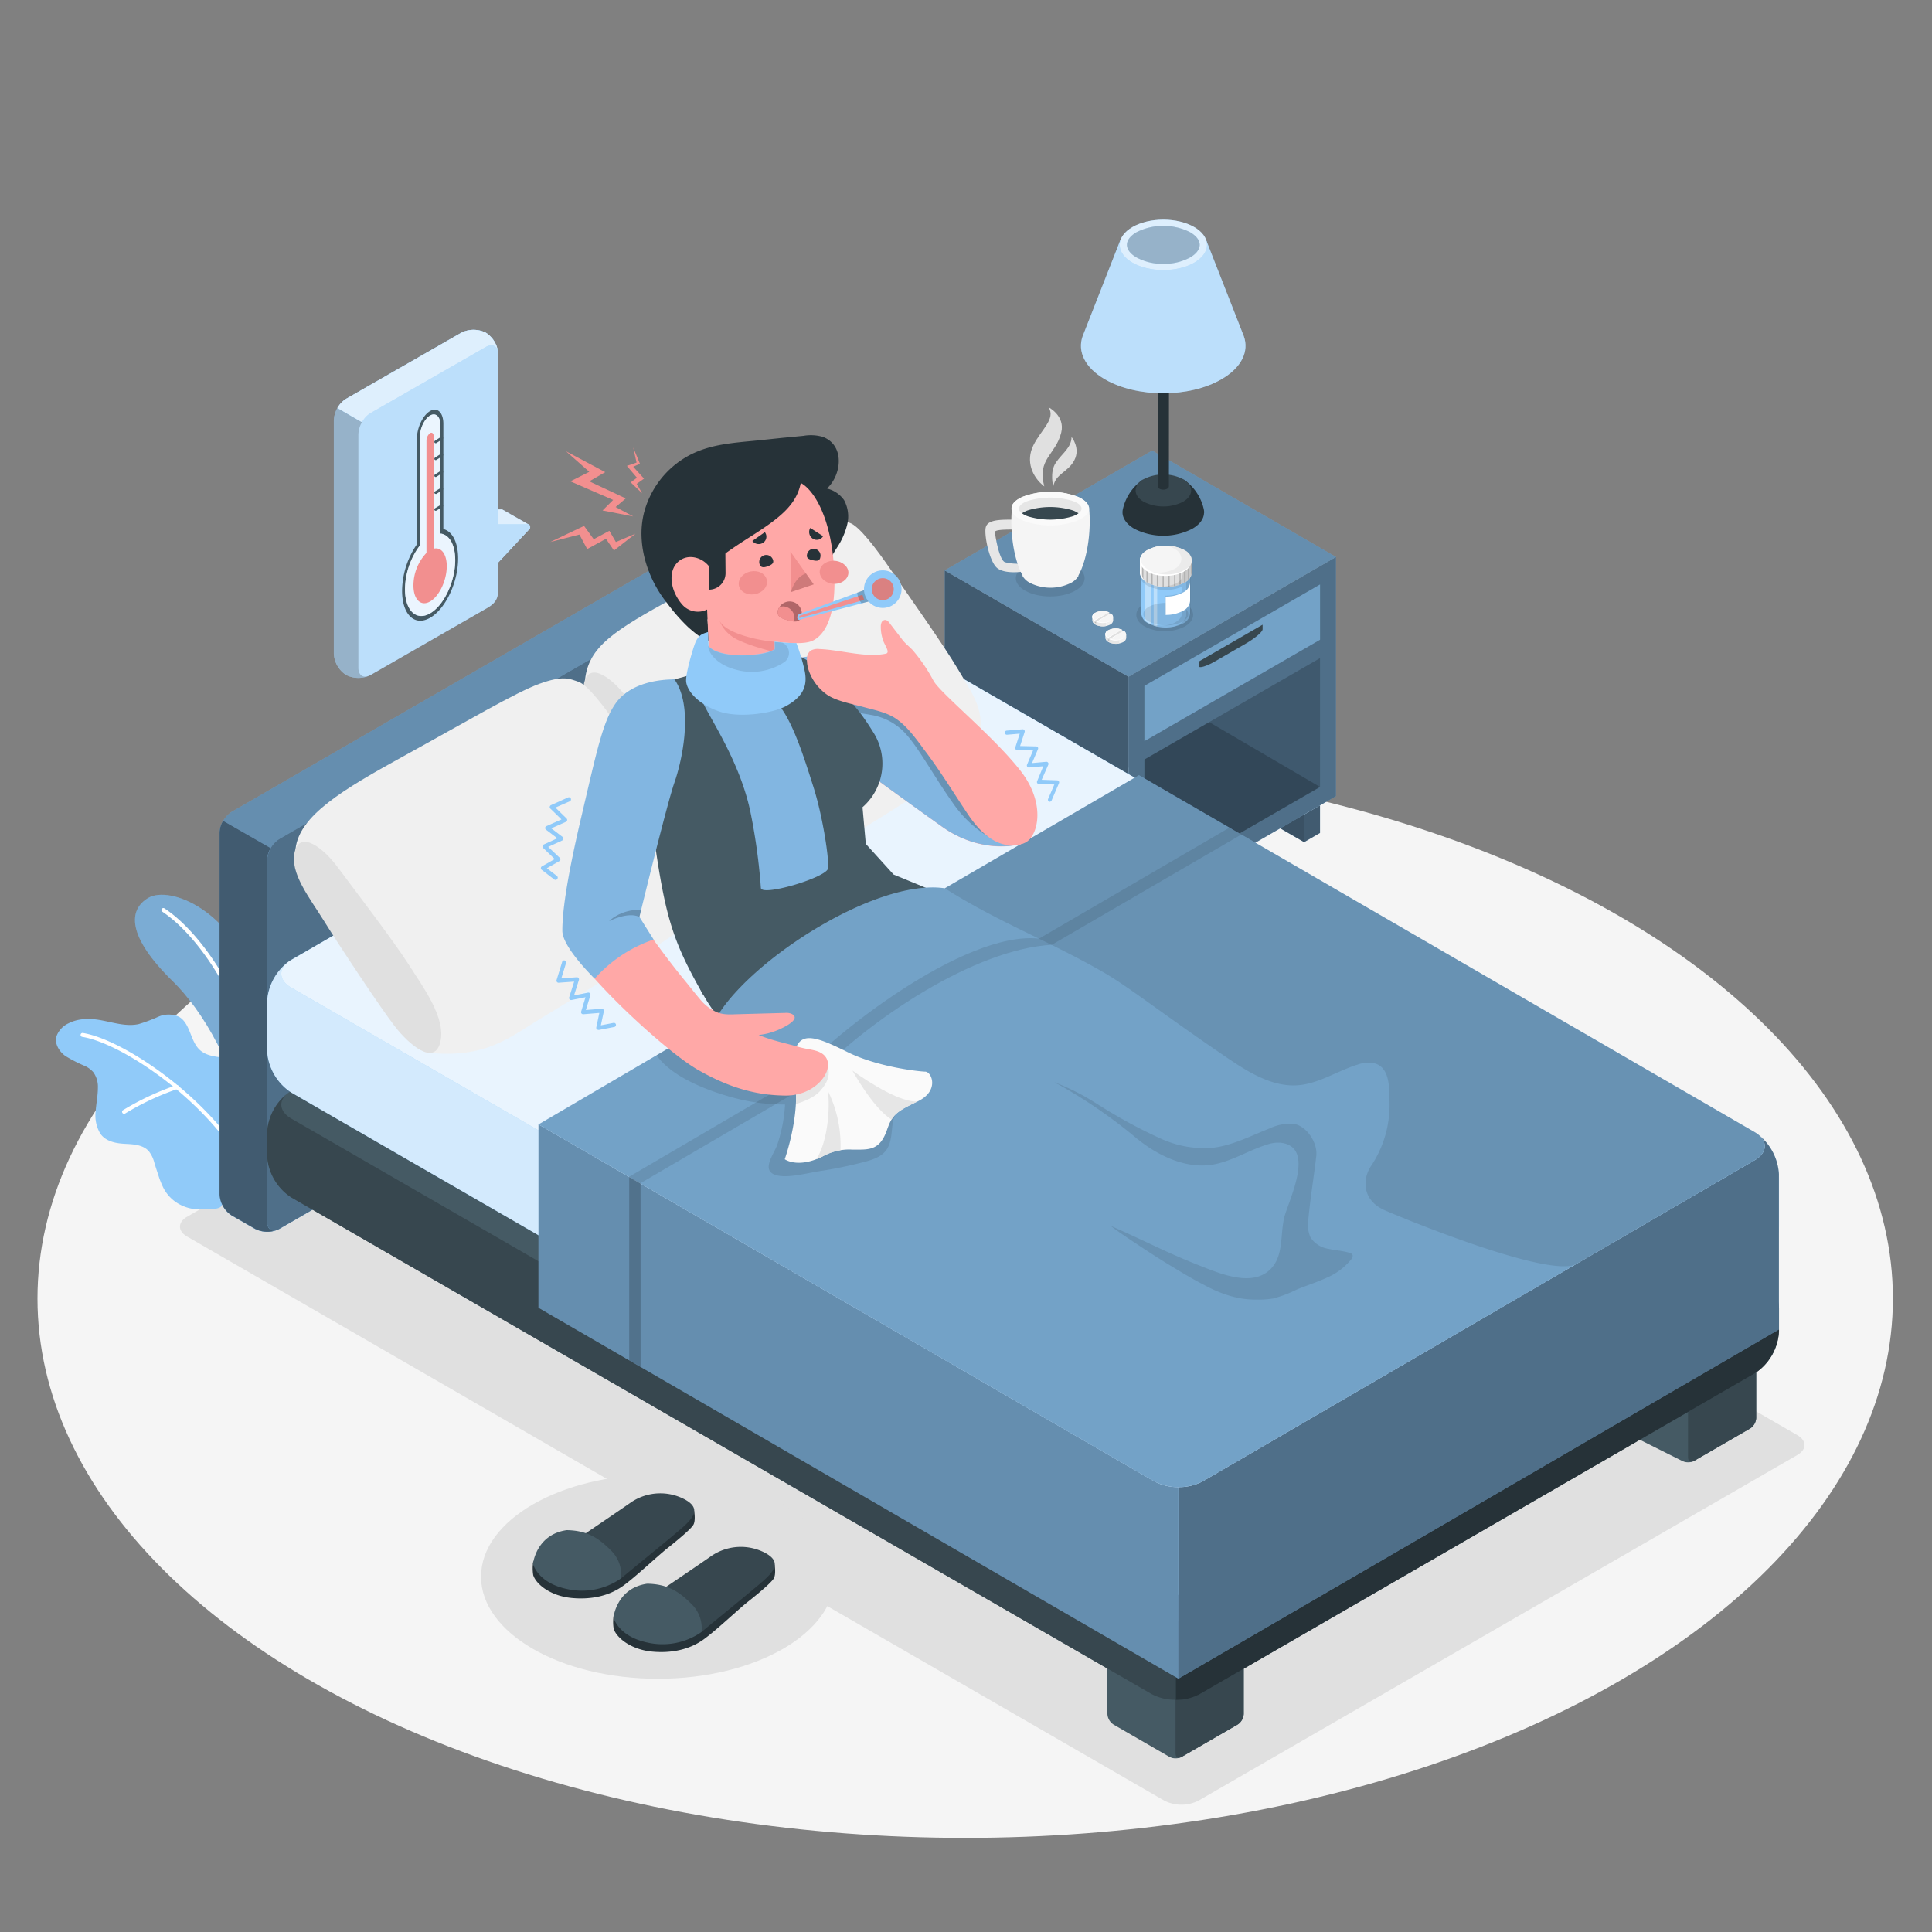 <svg xmlns="http://www.w3.org/2000/svg" xmlns:xlink="http://www.w3.org/1999/xlink" viewBox="0 0 500 500"><rect x="0" y="0" width="500" height="500" fill="#808080" stroke="none"/><defs><clipPath id="freepik--clip-path--inject-3"><path d="M295,145.08a3.33,3.33,0,0,1,2-2.74,10.51,10.51,0,0,1,9.49,0,3.33,3.33,0,0,1,2,2.74h0v3h0a3.31,3.31,0,0,1-2,2.74,10.51,10.51,0,0,1-9.49,0,3.31,3.31,0,0,1-2-2.74h0v-3Z" style="fill:none"></path></clipPath></defs><g id="freepik--Floor--inject-3"><ellipse id="freepik--floor--inject-3" cx="249.79" cy="336.07" rx="240.09" ry="139.57" style="fill:#f5f5f5"></ellipse></g><g id="freepik--Shadows--inject-3"><path id="freepik--Shadow--inject-3" d="M310.17,466l155-89.46c2.44-1.41,2.44-3.7,0-5.11l-252.9-146a9.81,9.81,0,0,0-8.86,0l-155,89.47c-2.44,1.41-2.44,3.7,0,5.11L301.31,466A9.81,9.81,0,0,0,310.17,466Z" style="fill:#e0e0e0"></path><ellipse id="freepik--shadow--inject-3" cx="170.27" cy="408.03" rx="45.78" ry="26.43" style="fill:#e0e0e0"></ellipse></g><g id="freepik--Plants--inject-3"><g id="freepik--plants--inject-3"><path d="M64.75,297.41l6.45-5.6s.84-18.8-4-34.63c-6.83-22.26-23.44-27.91-28.75-24.85s-5.67,10,6.36,21.71C51.89,261,61.94,276.26,64.75,297.41Z" style="fill:#90CAF9"></path><g style="opacity:0.15"><path d="M64.75,297.41l6.45-5.6s.84-18.8-4-34.63c-6.83-22.26-23.44-27.91-28.75-24.85s-5.67,10,6.36,21.71C51.89,261,61.94,276.26,64.75,297.41Z"></path></g><path d="M68,287.16h-.07a.52.52,0,0,1-.54-.49C66.24,265,53.29,243.45,42,235.94a.51.51,0,0,1-.15-.71.53.53,0,0,1,.72-.14c11.55,7.64,24.73,29.52,25.88,51.54A.52.52,0,0,1,68,287.16Z" style="fill:#fff"></path><path d="M57.35,312.05c-.58,1.18-4.66.93-5.74.94a10.92,10.92,0,0,1-5.32-1.4,10.05,10.05,0,0,1-4.18-4.54,21.78,21.78,0,0,1-1.19-3.12c-.35-1-.69-2.08-1-3.11a7.87,7.87,0,0,0-1.41-2.89c-1.44-1.63-3.87-1.8-6-1.9-2.4-.11-5.13-.55-6.58-2.7a9.19,9.19,0,0,1-1.17-5.79c.14-2,.57-4,.57-6a6.43,6.43,0,0,0-1.19-4.07,6.51,6.51,0,0,0-2.15-1.59,35.8,35.8,0,0,1-5.12-2.63c-1.55-1.15-2.74-3.06-2.3-4.94a5.94,5.94,0,0,1,3.06-3.43,10.26,10.26,0,0,1,4.26-1.13c4.7-.42,9.39,2.29,14,1.28a41.25,41.25,0,0,0,5.1-1.91,6.54,6.54,0,0,1,5.29,0c3.14,1.75,2.9,6.69,5.75,8.87,2.52,1.93,5.59,1.23,8.47,2.55a6.47,6.47,0,0,1,2.86,2.83,18.85,18.85,0,0,1,2.37,6.44,58.19,58.19,0,0,1,.52,7.23Z" style="fill:#90CAF9"></path><path d="M62.81,300.5h0a.51.51,0,0,1-.71-.16c-10.77-17.32-31.37-30.51-40.82-32a.5.5,0,0,1-.42-.58.51.51,0,0,1,.58-.43C31.07,268.85,52,282.24,63,299.81A.51.51,0,0,1,62.81,300.5Z" style="fill:#fff"></path><path d="M46.09,281.76a.42.42,0,0,1-.14.06,69,69,0,0,0-13.57,6.36.51.51,0,0,1-.7-.17.5.5,0,0,1,.16-.71,70.34,70.34,0,0,1,13.81-6.46.51.51,0,0,1,.64.34A.52.52,0,0,1,46.09,281.76Z" style="fill:#fff"></path></g></g><g id="freepik--Nightstand--inject-3"><g id="freepik--nightstand--inject-3"><g id="freepik--nightstand--inject-3"><polygon points="337.5 217.95 329.25 213.19 337.5 210.81 337.5 217.95" style="fill:#90CAF9"></polygon><polygon points="337.5 217.95 329.25 213.19 337.5 210.81 337.5 217.95" style="opacity:0.6"></polygon><polygon points="296.18 234.67 296.18 242.26 248.62 214.74 248.62 207.15 296.18 234.67" style="fill:#90CAF9"></polygon><polygon points="296.18 234.67 296.18 242.26 248.62 214.74 248.62 207.15 296.18 234.67" style="opacity:0.6"></polygon><polygon points="244.49 147.61 292.05 175.13 292.05 237.05 244.49 209.53 244.49 147.61" style="fill:#90CAF9"></polygon><polygon points="244.49 147.61 292.05 175.13 292.05 237.05 244.49 209.53 244.49 147.61" style="opacity:0.55"></polygon><polygon points="292.05 175.13 345.75 144.13 345.75 206.05 292.05 237.05 292.05 175.13" style="fill:#90CAF9"></polygon><polygon points="292.05 175.13 345.75 144.13 345.75 206.05 292.05 237.05 292.05 175.13" style="opacity:0.45"></polygon><polygon points="345.75 144.13 298.18 116.61 244.49 147.61 292.05 175.13 345.75 144.13" style="fill:#90CAF9"></polygon><polygon points="345.75 144.13 298.18 116.61 244.49 147.61 292.05 175.13 345.75 144.13" style="opacity:0.3"></polygon><polygon points="296.18 177.51 341.62 151.27 341.62 165.56 296.18 191.8 296.18 177.51" style="fill:#90CAF9"></polygon><polygon points="296.18 177.51 341.62 151.27 341.62 165.56 296.18 191.8 296.18 177.51" style="opacity:0.2"></polygon><polygon points="296.18 196.56 341.62 170.32 341.62 203.66 296.18 229.91 296.18 196.56" style="opacity:0.2"></polygon><polygon points="296.18 242.26 300.3 239.88 300.3 232.29 296.18 234.67 296.18 242.26" style="fill:#90CAF9"></polygon><polygon points="296.18 242.26 300.3 239.88 300.3 232.29 296.18 234.67 296.18 242.26" style="opacity:0.55"></polygon><polygon points="337.5 217.95 341.62 215.57 341.62 208.43 337.5 210.81 337.5 217.95" style="fill:#90CAF9"></polygon><polygon points="337.5 217.95 341.62 215.57 341.62 208.43 337.5 210.81 337.5 217.95" style="opacity:0.55"></polygon><path d="M310.26,172.39c0,.66,2,.05,4.4-1.35l7.7-4.45c2.43-1.4,4.4-3.07,4.4-3.73v-1.19l-16.5,9.53Z" style="fill:#37474f"></path><polygon points="341.62 203.66 312.94 186.88 296.18 196.56 296.18 229.91 341.62 203.66" style="opacity:0.2"></polygon></g><g id="freepik--Lamp--inject-3"><path d="M311.63,132.64a4,4,0,0,0-.09-.84,12.57,12.57,0,0,0-5.12-7.64H295.71a12.66,12.66,0,0,0-5.12,7.64,3.42,3.42,0,0,0-.08.84c0,.05,0,.15,0,.15.1,1.48,1.12,2.94,3.08,4.07a16.52,16.52,0,0,0,14.94,0c2-1.13,3-2.59,3.07-4.07A1.09,1.09,0,0,0,311.63,132.64Z" style="fill:#263238"></path><path d="M296,124c-2.8,1.62-2.8,4.24,0,5.86a11.23,11.23,0,0,0,10.16,0c2.8-1.62,2.8-4.24,0-5.86A11.23,11.23,0,0,0,296,124Z" style="fill:#37474f"></path><path d="M302.53,88.26h-2.92V125.8h0a.7.7,0,0,0,.42.67,2.27,2.27,0,0,0,2.06,0,.7.7,0,0,0,.42-.67h0Z" style="fill:#263238"></path><path d="M321.9,87h0L312.1,62H290l-9.81,25h0c-1.4,3.91.52,8.14,5.78,11.18,8.31,4.8,21.79,4.8,30.1,0C321.37,95.14,323.3,90.91,321.9,87Z" style="fill:#90CAF9"></path><path d="M321.9,87h0L312.1,62H290l-9.81,25h0c-1.4,3.91.52,8.14,5.78,11.18,8.31,4.8,21.79,4.8,30.1,0C321.37,95.14,323.3,90.91,321.9,87Z" style="fill:#fff;opacity:0.4"></path><ellipse cx="301.07" cy="63.37" rx="11.29" ry="6.52" style="fill:#90CAF9"></ellipse><ellipse cx="301.07" cy="63.37" rx="11.29" ry="6.52" style="fill:#fff;opacity:0.7"></ellipse><path d="M301.07,68.28a14.05,14.05,0,0,1-6.92-1.64c-1.61-.93-2.5-2.09-2.5-3.28s.89-2.34,2.5-3.27a15.4,15.4,0,0,1,13.83,0c1.62.93,2.5,2.09,2.5,3.27s-.88,2.35-2.5,3.28A14,14,0,0,1,301.07,68.28Z" style="fill:#90CAF9"></path><path d="M301.07,68.28a14.05,14.05,0,0,1-6.92-1.64c-1.61-.93-2.5-2.09-2.5-3.28s.89-2.34,2.5-3.27a15.4,15.4,0,0,1,13.83,0c1.62.93,2.5,2.09,2.5,3.27s-.88,2.35-2.5,3.28A14,14,0,0,1,301.07,68.28Z" style="fill:#fff;opacity:0.4"></path><path d="M301.07,68.28a14.05,14.05,0,0,1-6.92-1.64c-1.61-.93-2.5-2.09-2.5-3.28s.89-2.34,2.5-3.27a15.4,15.4,0,0,1,13.83,0c1.62.93,2.5,2.09,2.5,3.27s-.88,2.35-2.5,3.28A14,14,0,0,1,301.07,68.28Z" style="opacity:0.2"></path></g><g id="freepik--Coffee--inject-3"><path d="M280.7,149.63c0,2.61-4,4.73-8.91,4.73s-8.9-2.12-8.9-4.73,4-4.73,8.9-4.73S280.7,147,280.7,149.63Z" style="opacity:0.1"></path><path d="M262.16,134.48c-3.48,0-6.71,0-7.08,2.15s1,8.66,2.93,10.33,6.48,1,6.48,1v-2.12a13.47,13.47,0,0,1-4.4-.34c-1.52-.56-2.59-7.08-2.59-7.84s5-.6,5-.6Z" style="fill:#e6e6e6"></path><path d="M261.82,131.18c.23-1,1.19-1.9,2.89-2.63a20.29,20.29,0,0,1,14.18,0c1.7.74,2.65,1.67,2.88,2.64h.06c.66,6.33-.48,13.67-2.74,17.73a.59.59,0,0,1,0,.08l0,.07h0a4.89,4.89,0,0,1-1.85,1.74,11.89,11.89,0,0,1-10.76,0,4.84,4.84,0,0,1-1.85-1.75h0l0-.05,0-.1c-2.25-4.06-3.37-11.4-2.7-17.73Z" style="fill:#f5f5f5"></path><path d="M264.71,128.55c-3.92,1.7-3.92,4.45,0,6.16a20.38,20.38,0,0,0,14.19,0c3.92-1.7,3.92-4.46,0-6.16A20.29,20.29,0,0,0,264.71,128.55Z" style="fill:#fafafa"></path><path d="M266.08,129.62c-3.16,1.11-3.17,2.91,0,4a20,20,0,0,0,11.45,0c3.16-1.11,3.16-2.91,0-4A20,20,0,0,0,266.08,129.62Z" style="fill:#e6e6e6"></path><path d="M266.07,132.05a6.25,6.25,0,0,0-1.58.79,5.93,5.93,0,0,0,1.58.8,20,20,0,0,0,11.45,0,5.94,5.94,0,0,0,1.58-.79,5.78,5.78,0,0,0-1.58-.8A20,20,0,0,0,266.07,132.05Z" style="fill:#37474f"></path><path d="M270.26,125.89c-3.15-2.44-4.85-6.54-2.83-10.63s5.87-6.85,3.94-9.85c0,0,4.35,2.19,3.27,6.56C273.2,117.76,268.34,118.72,270.26,125.89Z" style="fill:#e0e0e0"></path><path d="M272.58,125.89s-1-3.71.68-6.17,4-3.82,4.06-6.62c0,0,2.37,2.85.72,6S273.21,122.55,272.58,125.89Z" style="fill:#e0e0e0"></path></g><g id="freepik--Pills--inject-3"><path d="M288,159.38l-.06-.14a.41.41,0,0,0-.07-.11,1.46,1.46,0,0,0-.43-.43v.44l-.37-.22v-.44a4.25,4.25,0,0,0-3.59.11,1.54,1.54,0,0,0-.74.79.24.24,0,0,1,0,.08.82.82,0,0,0,0,.22v.87a1,1,0,0,0,.19.59,1.89,1.89,0,0,0,.59.51,4.19,4.19,0,0,0,3.78,0,1.34,1.34,0,0,0,.79-1.1v-.87A1,1,0,0,0,288,159.38Z" style="fill:#f0f0f0"></path><path d="M286.19,158.21a4.19,4.19,0,0,0-2.73.38,1.54,1.54,0,0,0-.74.79.24.24,0,0,1,0,.08.82.82,0,0,0,0,.22v.87a1,1,0,0,0,.19.59,1.89,1.89,0,0,0,.59.51,4.19,4.19,0,0,0,2.73.37Z" style="fill:#e6e6e6"></path><path d="M283.46,158.59c-1,.56-1,1.46-.18,2.07l3.77-2.18A4.25,4.25,0,0,0,283.46,158.59Z" style="fill:#f5f5f5"></path><path d="M283.28,160.43s-1-.8.12-1.8a1.11,1.11,0,0,0-.12,2l3.77-2.18Z" style="fill:#fff"></path><path d="M287.42,158.7l-3.76,2.18a4.23,4.23,0,0,0,3.58-.11C288.23,160.21,288.29,159.31,287.42,158.7Z" style="fill:#f5f5f5"></path><path d="M283.66,160.88a4.23,4.23,0,0,0,3.58-.11,1.86,1.86,0,0,0,.31-.21,4.32,4.32,0,0,1-3.47.28l3.34-2.14Z" style="fill:#fff"></path><polygon points="287.05 158.92 283.28 161.11 283.28 160.66 287.05 158.48 287.05 158.92" style="fill:#e0e0e0"></polygon><polygon points="283.66 160.88 283.66 161.32 283.28 161.11 283.66 160.88" style="opacity:0.2"></polygon><path d="M291.37,163.89l-.07-.14a.39.39,0,0,0-.06-.11,1.59,1.59,0,0,0-.43-.43v.44l-.38-.22V163a4.23,4.23,0,0,0-3.58.11,1.5,1.5,0,0,0-.74.79s0,.05,0,.08a.83.83,0,0,0,0,.22v.88a1,1,0,0,0,.2.58,1.78,1.78,0,0,0,.59.51,4.19,4.19,0,0,0,3.78,0,1.35,1.35,0,0,0,.79-1.09v-.88A1,1,0,0,0,291.37,163.89Z" style="fill:#f0f0f0"></path><path d="M289.58,162.72a4.19,4.19,0,0,0-2.73.38,1.5,1.5,0,0,0-.74.79s0,.05,0,.08a.83.83,0,0,0,0,.22v.88a1,1,0,0,0,.2.58,1.78,1.78,0,0,0,.59.51,4.19,4.19,0,0,0,2.73.37Z" style="fill:#e6e6e6"></path><path d="M286.85,163.1c-1,.56-1,1.46-.18,2.07l3.76-2.18A4.23,4.23,0,0,0,286.85,163.1Z" style="fill:#f5f5f5"></path><path d="M286.67,164.94s-1-.8.11-1.8a1.11,1.11,0,0,0-.11,2l3.76-2.18Z" style="fill:#fff"></path><path d="M290.81,163.21l-3.76,2.18a4.23,4.23,0,0,0,3.58-.11C291.61,164.72,291.67,163.82,290.81,163.21Z" style="fill:#f5f5f5"></path><path d="M287.05,165.39a4.23,4.23,0,0,0,3.58-.11,1.86,1.86,0,0,0,.31-.21,4.32,4.32,0,0,1-3.47.28l3.34-2.14Z" style="fill:#fff"></path><polygon points="290.43 163.43 286.67 165.62 286.67 165.17 290.43 162.99 290.43 163.43" style="fill:#e0e0e0"></polygon><polygon points="287.05 165.39 287.05 165.84 286.67 165.62 287.05 165.39" style="opacity:0.2"></polygon></g><g id="freepik--pill-bottle--inject-3"><path d="M306.63,162.13a11.48,11.48,0,0,1-10.4,0c-2.87-1.66-2.87-4.35,0-6a11.48,11.48,0,0,1,10.4,0C309.5,157.78,309.5,160.47,306.63,162.13Z" style="opacity:0.1"></path><path d="M295.39,148a3.14,3.14,0,0,1,1.85-2.58,9.87,9.87,0,0,1,8.95,0A3.14,3.14,0,0,1,308,148h0v10.75h0a3.14,3.14,0,0,1-1.85,2.58,9.87,9.87,0,0,1-8.95,0,3.14,3.14,0,0,1-1.85-2.58h0Z" style="fill:#90CAF9"></path><path d="M297.82,145.09V161.6c-.2-.1-.39-.19-.58-.3a4.77,4.77,0,0,1-1-.76V146.15a4.77,4.77,0,0,1,1-.76A6.36,6.36,0,0,1,297.82,145.09Z" style="fill:#fff;opacity:0.4"></path><path d="M299.48,162.13a6.78,6.78,0,0,1-.91-.25V144.81a6.78,6.78,0,0,1,.91-.25Z" style="fill:#fff;opacity:0.4"></path><path d="M295.5,147.3A4.47,4.47,0,0,1,297,146a10.57,10.57,0,0,1,8.92-.29v-.5l.3.16A3.14,3.14,0,0,1,308,148v2.47h0v4.74h0v3.54a3.14,3.14,0,0,1-1.85,2.58,9.87,9.87,0,0,1-8.95,0,4.52,4.52,0,0,1-1.13-.88c1.18,1.1,4.11,1.7,6.28,1.28s3.5-1.82,3.5-2.81v-.95a9.47,9.47,0,0,1-4.38,1v-4.82a9.45,9.45,0,0,0,4.38-.9v-1.4a10.61,10.61,0,0,1-8.92-.3,4.18,4.18,0,0,1-1.58-1.46V148A2.19,2.19,0,0,1,295.5,147.3Z" style="opacity:0.1"></path><path d="M307,159.17V145.94a2.71,2.71,0,0,1,1.07,2v10.75a3.14,3.14,0,0,1-1.85,2.58,7.93,7.93,0,0,1-2.41.87C306.16,161.52,307,159.9,307,159.17Z" style="opacity:0.1"></path><path d="M295,145.08a3.33,3.33,0,0,1,2-2.74,10.51,10.51,0,0,1,9.49,0,3.33,3.33,0,0,1,2,2.74h0v3h0a3.31,3.31,0,0,1-2,2.74,10.51,10.51,0,0,1-9.49,0,3.31,3.31,0,0,1-2-2.74h0v-3Z" style="fill:#e0e0e0"></path><g style="clip-path:url(#freepik--clip-path--inject-3)"><g style="opacity:0.2"><rect x="294.85" y="144.81" width="0.32" height="4.62"></rect><rect x="295.59" y="146.05" width="0.32" height="4.65"></rect><rect x="296.7" y="146.91" width="0.32" height="4.67"></rect><rect x="297.98" y="147.45" width="0.32" height="4.7"></rect><rect x="299.39" y="147.8" width="0.32" height="4.72"></rect><rect x="300.87" y="147.98" width="0.32" height="4.75"></rect><rect x="302.38" y="147.98" width="0.32" height="4.77"></rect><rect x="303.86" y="147.78" width="0.32" height="4.8"></rect><rect x="305.24" y="147.38" width="0.32" height="4.82"></rect><rect x="306.49" y="146.77" width="0.32" height="4.85"></rect><rect x="307.48" y="145.91" width="0.32" height="4.87"></rect><rect x="308.26" y="144.53" width="0.32" height="4.9"></rect></g><path d="M300.11,151.81c3.32,0,5.07-1.06,5.6-1.94a6.82,6.82,0,0,0,.48-3.13s.37-2.79.3-2.79.79-.19,1.44-.33a2.51,2.51,0,0,1,.49,1.46h0v3h0a3.31,3.31,0,0,1-2,2.74A10.31,10.31,0,0,1,300.11,151.81Z" style="opacity:0.1"></path></g><path d="M306.46,147.82a10.51,10.51,0,0,1-9.49,0c-2.62-1.51-2.62-4,0-5.48a10.51,10.51,0,0,1,9.49,0C309.08,143.85,309.08,146.31,306.46,147.82Z" style="fill:#ebebeb"></path><path d="M296.61,147.59c-2.25-1.52-2.13-3.81.36-5.25a9.62,9.62,0,0,1,4.61-1.13,7.25,7.25,0,0,1,2.45.84c2.27,1.29,2.27,3.87,0,5.17A9.28,9.28,0,0,1,296.61,147.59Z" style="fill:#f5f5f5"></path><path d="M305.82,161a10.28,10.28,0,0,1-8.21,0c-2.27-1.14-2.27-3,0-4.12a10.28,10.28,0,0,1,8.21,0C308.09,158,308.09,159.87,305.82,161Z" style="opacity:0.1"></path><path d="M308,150.75a3.16,3.16,0,0,1-1.85,2.59,9.21,9.21,0,0,1-4.48,1.06v4.74a9.21,9.21,0,0,0,4.48-1.06,3.16,3.16,0,0,0,1.85-2.59Z" style="fill:#fff"></path><path d="M307.91,146.57a9,9,0,0,1-6.4,2.08c-4.21-.12-5.9-2.42-6.12-3.13a2.65,2.65,0,0,1,.57-2.43,2.76,2.76,0,0,0-.95,2v3c0,.25-.13,1.12,1.23,2.24a3.31,3.31,0,0,1-.8-1.78v-2s1.49,2.49,6.07,2.49S307.68,146.94,307.91,146.57Z" style="fill:#fff"></path></g></g></g><g id="freepik--Slippers--inject-3"><g id="freepik--slippers--inject-3"><path d="M138,404.13a11,11,0,0,0,0,3.53c.73,2.27,4.36,5.37,10,5.9,5.21.49,9.85-.64,13.36-3.22s8.62-7.48,11.39-9.68c3.3-2.63,6-4.94,6.67-6s.24-3.61.24-3.61Z" style="fill:#263238"></path><path d="M160.71,408.5c3.39-2.86,12.68-10.34,15.85-13.12s4.72-5.09.72-7.3a13.51,13.51,0,0,0-14,.74c-4.37,3.07-21.46,14.59-21.46,14.59Z" style="fill:#37474f"></path><path d="M146.65,396c5.14.07,8.15,1.9,11.46,5.25a8.7,8.7,0,0,1,2.6,7.24,17.64,17.64,0,0,1-14,2.74c-7.68-1.64-8.77-6.53-8.77-6.53S138.74,397.14,146.65,396Z" style="fill:#455a64"></path><path d="M158.82,418a11,11,0,0,0,0,3.54c.74,2.27,4.37,5.37,10,5.9,5.2.48,9.85-.65,13.36-3.22s8.61-7.48,11.38-9.69c3.31-2.62,6-4.94,6.67-6s.24-3.61.24-3.61Z" style="fill:#263238"></path><path d="M181.55,422.36c3.39-2.86,12.68-10.34,15.85-13.12s4.72-5.09.71-7.31a13.52,13.52,0,0,0-14,.75c-4.36,3.06-21.46,14.58-21.46,14.58Z" style="fill:#37474f"></path><path d="M167.48,409.86c5.14.08,8.16,1.91,11.47,5.25a8.72,8.72,0,0,1,2.6,7.25,17.65,17.65,0,0,1-14,2.73c-7.69-1.63-8.78-6.53-8.78-6.53S159.58,411,167.48,409.86Z" style="fill:#455a64"></path></g></g><g id="freepik--Character--inject-3"><g id="freepik--character-on-the-bed--inject-3"><g id="freepik--Bed--inject-3"><path d="M66,318.05l-6-3.47a6.94,6.94,0,0,1-3.14-5.43V215.49A6.94,6.94,0,0,1,60,210.07L203.78,127a6.91,6.91,0,0,1,6.26,0l6.06,3.47a6.91,6.91,0,0,1,3.13,5.42v93.66A6.93,6.93,0,0,1,216.1,235L72.26,318.05A7,7,0,0,1,66,318.05Z" style="fill:#90CAF9"></path><path d="M66,318.05l-6-3.47a6.94,6.94,0,0,1-3.14-5.43V215.49A6.94,6.94,0,0,1,60,210.07L203.78,127a6.91,6.91,0,0,1,6.26,0l6.06,3.47a6.91,6.91,0,0,1,3.13,5.42v93.66A6.93,6.93,0,0,1,216.1,235L72.26,318.05A7,7,0,0,1,66,318.05Z" style="opacity:0.3"></path><path d="M219.23,135.89v93.66A6.93,6.93,0,0,1,216.1,235L72.26,318.05c-1.73,1-3.13.18-3.13-1.81V222.58a6.93,6.93,0,0,1,3.13-5.43L216.1,134.08C217.83,133.08,219.23,133.89,219.23,135.89Z" style="fill:#90CAF9"></path><path d="M219.23,135.89v93.66A6.93,6.93,0,0,1,216.1,235L72.26,318.05c-1.73,1-3.13.18-3.13-1.81V222.58a6.93,6.93,0,0,1,3.13-5.43L216.1,134.08C217.83,133.08,219.23,133.89,219.23,135.89Z" style="opacity:0.45"></path><path d="M71.54,318.38A7,7,0,0,1,66,318l-6.06-3.46a6.94,6.94,0,0,1-3.12-5.43V215.49a6.32,6.32,0,0,1,.91-3.08l12.32,7.08a6.32,6.32,0,0,0-.91,3.08v93.66C69.14,317.94,70.16,318.78,71.54,318.38Z" style="fill:#90CAF9"></path><path d="M71.54,318.38A7,7,0,0,1,66,318l-6.06-3.46a6.94,6.94,0,0,1-3.12-5.43V215.49a6.32,6.32,0,0,1,.91-3.08l12.32,7.08a6.32,6.32,0,0,0-.91,3.08v93.66C69.14,317.94,70.16,318.78,71.54,318.38Z" style="opacity:0.55"></path><path d="M320.3,417.36,305.8,409a3.45,3.45,0,0,0-3.13,0l-14.5,8.37a3.13,3.13,0,0,0-1.11,1.17h0a1.85,1.85,0,0,0-.13.29,3,3,0,0,0-.33,1.25V443.6h0a3.46,3.46,0,0,0,1.45,2.62.94.94,0,0,0,.12.09l14.5,8.38h0c.05,0,.13,0,.18.07a3.29,3.29,0,0,0,.55.21,3.84,3.84,0,0,0,.83.09,3.31,3.31,0,0,0,1.57-.37l14.5-8.38a3.47,3.47,0,0,0,1.57-2.71V420.07A3.47,3.47,0,0,0,320.3,417.36Z" style="fill:#455a64"></path><path d="M305.8,454.69l14.5-8.38a3.47,3.47,0,0,0,1.57-2.71V420.07c0-1-.71-1.4-1.57-.9l-14.5,8.37a3.47,3.47,0,0,0-1.57,2.71v23.53C304.23,454.78,304.93,455.18,305.8,454.69Z" style="fill:#37474f"></path><path d="M452.94,340.74l-14.5-8.37a3.45,3.45,0,0,0-3.13,0l-14.51,8.37a3.19,3.19,0,0,0-1.1,1.17h0a1.6,1.6,0,0,0-.13.3,2.91,2.91,0,0,0-.33,1.24v24.66h0a3.46,3.46,0,0,0,1.45,2.62.87.87,0,0,0,.11.09l14.51,7.25h0c.05,0,.12,0,.18.07a3.29,3.29,0,0,0,.55.21,3.84,3.84,0,0,0,.83.09,3.2,3.2,0,0,0,1.57-.37l14.5-8.38A3.46,3.46,0,0,0,454.5,367V343.45A3.47,3.47,0,0,0,452.94,340.74Z" style="fill:#455a64"></path><path d="M438.44,378.07l14.5-8.38A3.46,3.46,0,0,0,454.5,367V343.45c0-1-.71-1.4-1.57-.9l-14.5,8.37a3.47,3.47,0,0,0-1.57,2.71v23.53C436.87,378.16,437.57,378.57,438.44,378.07Z" style="fill:#37474f"></path><path d="M219,199.29l-143.61,83a13.83,13.83,0,0,0-6.27,10.85v5.95A13.86,13.86,0,0,0,75.4,309.9L298,438.4a13.83,13.83,0,0,0,12.53,0l143.62-83a13.85,13.85,0,0,0,6.26-10.85v-5.95a13.85,13.85,0,0,0-6.26-10.85L231.54,199.29A13.83,13.83,0,0,0,219,199.29Z" style="fill:#455a64"></path><path d="M460.38,338.65v5.94a13.82,13.82,0,0,1-6.26,10.85l-143.62,83a12.79,12.79,0,0,1-6.26,1.49V419.48A12.79,12.79,0,0,0,310.5,418l143.62-83c3.22-1.88,3.44-4.82.63-6.83A14,14,0,0,1,460.38,338.65Z" style="fill:#263238"></path><path d="M75.4,289.49c-3.29-1.9-3.45-4.92-.48-6.91a13.92,13.92,0,0,0-5.79,10.52v5.95A13.86,13.86,0,0,0,75.4,309.9L298,438.4a12.81,12.81,0,0,0,6.27,1.5V419.48A12.8,12.8,0,0,1,298,418Z" style="fill:#37474f"></path><path d="M219,165.41l-143.61,83a13.86,13.86,0,0,0-6.27,10.85V271.9a13.86,13.86,0,0,0,6.27,10.85L298,411.25a13.83,13.83,0,0,0,12.53,0l143.62-83a13.82,13.82,0,0,0,6.26-10.85V304.76a13.85,13.85,0,0,0-6.26-10.85L231.54,165.41A13.83,13.83,0,0,0,219,165.41Z" style="fill:#90CAF9"></path><path d="M75.39,255.61,298,384.11a13.83,13.83,0,0,0,12.53,0l143.62-82.95c3.46-2,3.46-5.24,0-7.24L231.54,165.42a13.83,13.83,0,0,0-12.53,0l-143.62,83C71.93,250.38,71.93,253.62,75.39,255.61Z" style="fill:#fff;opacity:0.8"></path><path d="M460.38,304.77v12.68a13.85,13.85,0,0,1-6.26,10.85L310.5,411.25a12.8,12.8,0,0,1-6.26,1.5V385.6a12.79,12.79,0,0,0,6.26-1.49l143.62-83c3.22-1.88,3.44-4.82.63-6.83A14,14,0,0,1,460.38,304.77Z" style="fill:#fff;opacity:0.5"></path><path d="M75.4,255.61c-3.29-1.9-3.45-4.91-.48-6.91a13.92,13.92,0,0,0-5.79,10.52V271.9a13.86,13.86,0,0,0,6.27,10.85L298,411.25a12.81,12.81,0,0,0,6.27,1.5V385.6a12.8,12.8,0,0,1-6.27-1.49Z" style="fill:#fff;opacity:0.6"></path><path d="M253.16,191.7c2-7.44-1-11.33-5.08-18.24s-13.63-20.28-17.54-26-8.26-11.35-10.6-12.14-3.92-1.73-10.11.51-19.05,9.87-35,18.64-22.44,12.81-23.42,21.4c-.61,5.31,27.41,52.07,34.23,52.77,15.15,1.55,16.43-1.33,24.87-6.42,14.08-8.48,24.15-14.75,33.9-21.36C248.86,197.86,252.21,195.15,253.16,191.7Z" style="fill:#f0f0f0"></path><path d="M158.81,194.61c3.71,6,14.52,22.34,18.27,27.17s10.27,10.32,11.79,4.13-4.29-14-8.23-20.15-14.94-20.63-18.51-25.36-9.52-9.35-10.92-3.82S155.11,188.59,158.81,194.61Z" style="fill:#e0e0e0"></path><path d="M182.94,232.83c2-7.44-1-11.33-5.08-18.24s-13.63-20.28-17.54-26-8.26-11.35-10.6-12.14-3.92-1.73-10.11.51-19.05,9.87-35,18.64-27.14,15.48-28.12,24.07c-.61,5.31,27.41,52.08,34.23,52.77,15.15,1.56,21.14-4,29.58-9.09,14.07-8.48,24.14-14.75,33.89-21.36C178.64,239,182,236.28,182.94,232.83Z" style="fill:#f0f0f0"></path><path d="M83.9,238.42c3.7,6,14.51,22.33,18.26,27.17s10.27,10.31,11.79,4.12-4.29-14-8.22-20.15-15-20.63-18.52-25.36-9.52-9.35-10.92-3.81S80.19,232.4,83.9,238.42Z" style="fill:#e0e0e0"></path><path d="M176.09,239.8c2.59,9.54,3.69,19.12,16.21,30s71.45,42.05,71.45,42.05l38.38-44.43-57.2-35.46-19.67-8.1Z" style="fill:#455a64"></path><path d="M139.36,291v47.44l165.62,96V384.86a12.88,12.88,0,0,1-6.26-1.49Z" style="fill:#90CAF9"></path><path d="M139.36,291v47.44l165.62,96V384.86a12.88,12.88,0,0,1-6.26-1.49Z" style="opacity:0.3"></path><path d="M454.13,300.24c3.22-1.88,3.44-4.81.63-6.82a14,14,0,0,1,5.62,10.44v40.21L305,434.42V384.86a12.89,12.89,0,0,0,6.26-1.49Z" style="fill:#90CAF9"></path><path d="M454.13,300.24c3.22-1.88,3.44-4.81.63-6.82a14,14,0,0,1,5.62,10.44v40.21L305,434.42V384.86a12.89,12.89,0,0,0,6.26-1.49Z" style="opacity:0.45"></path><path d="M454.13,293,294.76,200.62l-50.24,29.27c-18.12-2.64-51.81,19.47-59.63,34.43L139.36,291l159.36,92.39a13.87,13.87,0,0,0,12.52,0l142.89-83.13C457.58,298.24,457.58,295,454.13,293Z" style="fill:#90CAF9"></path><path d="M454.13,293,294.76,200.62l-50.24,29.27c-18.12-2.64-51.81,19.47-59.63,34.43L139.36,291l159.36,92.39a13.87,13.87,0,0,0,12.52,0l142.89-83.13C457.58,298.24,457.58,295,454.13,293Z" style="opacity:0.2"></path><path d="M170.31,273.63c4.24,5.47,13.42,8.85,19.86,10.55a49.86,49.86,0,0,0,13,1.66,39,39,0,0,1-2,10.36c-.88,2.57-4.31,6.67-.41,7.9,3,.94,8.21-.54,11.28-1a110.4,110.4,0,0,0,11.65-2.4c2.1-.55,4.33-1.26,5.64-3,1.47-2,1.34-4.64,1.72-7.07.35-2.28,1.69-4.93,4.24-5.17-2.77-1.56-6.85-2.36-9.94-3.4-4.64-1.56-9.34-2.95-14-4.52q-14.18-4.79-28.09-10.32c-.65-.26-1.33-.53-2-.78l-11.32,6.63C170.05,273.26,170.17,273.45,170.31,273.63Z" style="opacity:0.1"></path><path d="M454.13,293,294.76,200.62l-50.24,29.27c13.65,8.68,27,13.66,40.92,21.66,6.71,3.86,14.49,10.16,31.49,21.76,5.58,3.8,12.25,8.22,19.3,7.52,5.34-.53,10-3.74,15.14-5.32a8.62,8.62,0,0,1,3.44-.5c5.09.53,4.72,6.65,4.8,10.35A28.4,28.4,0,0,1,355,301.5a9,9,0,0,0-1.48,3.4c-.64,3.82,1.24,6.73,4.88,8.33s42.72,17.86,49.68,13.85l46-26.84C457.57,298.25,457.57,295,454.13,293Z" style="opacity:0.1"></path><path d="M303.22,327.73q-4.31-2.61-8.49-5.42c-1.09-.73-6-3.95-7.26-5.05,3.63,1.6,7.22,3.26,10.8,4.95,3.93,1.86,7.9,3.63,11.94,5.22,5.43,2.13,14.45,6.15,19.13.43,2.79-3.41,2-8.38,3-12.68s8.42-18.48-1-19.45a8.79,8.79,0,0,0-3.44.49c-5.13,1.59-9.8,4.79-15.14,5.32-7.06.7-14.17-3.13-19.3-7.52a131.12,131.12,0,0,0-19.54-13.38c-.57-.32-.52-.09-1-.54a59,59,0,0,1,8.63,4.14c2.11,1.24,4.13,2.6,6.24,3.83A125.54,125.54,0,0,0,300,294.48a27.27,27.27,0,0,0,13.29,2.62c5.36-.48,10.26-3.08,15.26-5.06a12.53,12.53,0,0,1,6.13-1.21c3.34.43,6.14,4.62,6,7.86,0,.1,0,.2,0,.3-.63,5.47-1.55,10.89-2.06,16.37a8.5,8.5,0,0,0,.51,4.83,6.72,6.72,0,0,0,4.64,3c1.84.42,3.77.49,5.57,1.07a1.19,1.19,0,0,1,.62.37c.28.4,0,.94-.29,1.33a16.65,16.65,0,0,1-6.51,4.8c-2.48,1.14-5.1,1.94-7.61,3a31.74,31.74,0,0,1-6,2.28,22.87,22.87,0,0,1-4.05.3c-2.35,0-6.94,0-14-3.86C308.62,331,305.9,329.36,303.22,327.73Z" style="opacity:0.1"></path><polygon points="162.84 304.53 162.84 352.06 165.78 353.67 165.77 306.23 162.84 304.53" style="opacity:0.2"></polygon><path d="M162.84,304.53l42-24.61c9.43-11.43,44.62-39.15,64.06-37l49.36-28.77,3.06,1.79-49.14,28.59c-19.47,1-47.55,19-64.23,37l-42.17,24.67Z" style="opacity:0.1"></path></g><g id="freepik--character--inject-3"><path d="M265,218.19c-4.57,1.51-13.1,1.55-21.16-4.21-9.37-6.69-24.9-18-24.9-18s-16.43-24.93-11.34-25.8a28.12,28.12,0,0,1,21.57,6c6,5.06,33.93,33.11,33.93,33.11Z" style="fill:#ffa8a7"></path><path d="M218.9,195.93s15.53,11.36,24.9,18c8.06,5.76,16.59,5.72,21.16,4.21l-1.9-9S235.19,181,229.22,176a27.08,27.08,0,0,0-21.72-5.85C202.44,171.14,218.9,195.93,218.9,195.93Z" style="fill:#90CAF9"></path><path d="M218.9,195.93s15.53,11.36,24.9,18c8.06,5.76,16.59,5.72,21.16,4.21l-1.9-9S235.19,181,229.22,176a27.08,27.08,0,0,0-21.72-5.85C202.44,171.14,218.9,195.93,218.9,195.93Z" style="opacity:0.1"></path><path d="M230.67,177.51l-13.1-.4-.66,6.7s4.93.56,8.53,1.21a15.45,15.45,0,0,1,9.55,5.57c3,3.45,7.3,11.18,11.54,17.12a30.62,30.62,0,0,0,9.36,8.91l1.42-13.16c-5-5-12.38-12.3-18.48-18.23C238.51,185.33,230.67,177.51,230.67,177.51Z" style="opacity:0.2"></path><path d="M231.22,226.28l-7.15-7.88-.85-9.49a15,15,0,0,0,2.69-19.54c-3.91-6.35-6.27-8.3-9.39-11.48-4.85-4.92-7.19-6.95-9-7.76a72.49,72.49,0,0,0-9.13,1.09l-14.75,2.11-11.2,3.07c-2.73,14.19-5,27.31-2.89,42.34,2.85,19.81,5.11,25.79,12.5,38.83,1.24-10.59,19.74-21.58,27.46-25.11C222.76,226.41,231.22,226.28,231.22,226.28Z" style="fill:#455a64"></path><path d="M202.5,113.32,196,114c-6.71.66-13.29,1-19.14,4.72a23.6,23.6,0,0,0-10.24,14.17c-2,8.28,1.21,17.27,6.08,23.26a46.73,46.73,0,0,0,5.52,6.27c2,1.76,3.91,3.22,5.23,3.39l-.34-5.56a19.17,19.17,0,0,0,9.41,1.82l5-.25A16.43,16.43,0,0,0,209.16,156a32.54,32.54,0,0,0,3.94-5.75c.77-1.39.54-2.9,1.16-4.31a37.57,37.57,0,0,1,2.4-4.29,18.9,18.9,0,0,0,2.59-5.87,8.9,8.9,0,0,0-.8-6.35,7.56,7.56,0,0,0-4.43-3c3.8-3.52,4.68-11.12-1-13.34a11.09,11.09,0,0,0-5.1-.29Z" style="fill:#263238"></path><path d="M207.24,125c3,1.51,8.1,8.46,8.69,23.52.49,12.77-3.45,16.18-5.47,17.22s-6.05.73-10,.32l.11,6.21c6.19,7-4.66,8.38-12.82,5-1.17-.49-4.05-2.93-4.09-3.93L183,157.74a5.36,5.36,0,0,1-6.32-1.15c-2.93-3.23-3.93-8.09-1.59-10.78s6.41-1.84,8.43.79c0,0,2.32-2.41,10.3-7.46S206.09,130.74,207.24,125Z" style="fill:#ffa8a7"></path><path d="M183.47,146.6l.05,6h0a4.28,4.28,0,0,0,4.25-4.32l-.06-7.21Z" style="fill:#263238"></path><path d="M212.29,144.32c-.23.94-1,.88-2,.65s-1.66-.55-1.43-1.49a1.76,1.76,0,1,1,3.41.84Z" style="fill:#263238"></path><path d="M200,144.75c.38.93-.17,1.34-1.1,1.72s-1.89.6-2.27-.33a1.82,1.82,0,1,1,3.37-1.39Z" style="fill:#263238"></path><path d="M209.69,136.63l3.33,2.13a1.89,1.89,0,0,1-2.67.65A2.08,2.08,0,0,1,209.69,136.63Z" style="fill:#263238"></path><path d="M194.71,140l3.23-2.28a1.89,1.89,0,0,1-.41,2.72A2.08,2.08,0,0,1,194.71,140Z" style="fill:#263238"></path><polygon points="204.57 142.75 204.71 153.22 210.59 151.25 204.57 142.75" style="fill:#f28f8f"></polygon><path d="M208.11,148.6c-2.63,1.24-3.4,4.62-3.4,4.62l5.88-2-2-2.82A2.79,2.79,0,0,0,208.11,148.6Z" style="opacity:0.15"></path><path d="M191.23,151.56c.33,1.61,2.22,2.59,4.22,2.19s3.35-2,3-3.66-2.22-2.59-4.22-2.19S190.91,149.94,191.23,151.56Z" style="fill:#f28f8f"></path><path d="M212.15,147.76c-.15,1.64,1.37,3.13,3.4,3.32s3.8-1,4-2.62-1.37-3.13-3.4-3.32S212.31,146.12,212.15,147.76Z" style="fill:#f28f8f"></path><path d="M207.44,159.51c-.44,1.68-1.84,1.48-3.53,1s-3-.94-2.56-2.63a3.15,3.15,0,0,1,6.09,1.59Z" style="fill:#b16668"></path><path d="M202.75,156.94a3.11,3.11,0,0,0-1.06.18,3.16,3.16,0,0,0-.34.8c-.44,1.69.88,2.19,2.56,2.63a9.69,9.69,0,0,0,1.53.29,3.07,3.07,0,0,0,.16-.8A3,3,0,0,0,202.75,156.94Z" style="fill:#f28f8f"></path><path d="M200.48,166.08c-4.14-.28-12.72-2.18-14.25-5.44a8.68,8.68,0,0,0,3.23,4.08c2.65,2,11.09,4.06,11.09,4.06Z" style="fill:#f28f8f"></path><path d="M264,199.34c-6.95-8.84-20.56-19.89-22.39-23.12a43.15,43.15,0,0,0-5.37-7.92c-.91-1-2-1.76-2.78-2.84l-3.08-4-.12-.17c-.32-.41-.73-.88-1.25-.85a1.11,1.11,0,0,0-.85.62,2.59,2.59,0,0,0-.21,1.07,10.5,10.5,0,0,0,.64,3.71c.37,1.11,1.87,3.08.67,3.33-5.3,1.1-11.77-1-17.18-1.2a3.8,3.8,0,0,0-2.24.39,2.55,2.55,0,0,0-1,1.89,8.84,8.84,0,0,0,.33,2.85,12.78,12.78,0,0,0,4.83,6.66c2.42,1.7,6.75,2.46,9.6,3.25s6.09,1.37,8.59,3.2c2.77,2,5,5.12,7,7.84,4,5.22,7.68,11.28,11.33,16.72,5.63,8.4,10.88,8.72,14.46,7.46S271,208.18,264,199.34Z" style="fill:#ffa8a7"></path><g id="freepik--Thermometer--inject-3"><path d="M226.46,155.23,207,160.37c-.77.29-1-1.19,0-1.51l19.49-7.18Z" style="fill:#90CAF9"></path><path d="M223.2,153.91,207,159.33c-.25.1-.28.67,0,.6.57-.13,16.65-4.69,16.65-4.69Z" style="fill:#f28f8f"></path><path d="M221.85,153.37l4.6-1.69v3.55l-3.44.91A4.82,4.82,0,0,1,221.85,153.37Z" style="opacity:0.2"></path><path d="M223.6,152.49a4.86,4.86,0,1,0,4.84-4.88A4.86,4.86,0,0,0,223.6,152.49Z" style="fill:#90CAF9"></path><path d="M225.62,152.48a2.84,2.84,0,1,0,2.83-2.85A2.83,2.83,0,0,0,225.62,152.48Z" style="fill:#f28f8f"></path><path d="M225.62,152.48a2.84,2.84,0,1,0,2.83-2.85A2.83,2.83,0,0,0,225.62,152.48Z" style="opacity:0.1"></path></g><g id="freepik--Scarf--inject-3"><path d="M182.1,182.2c2.26,4.68,9.76,15.79,12.25,28.61a153.36,153.36,0,0,1,2.57,19c.27,2.27,17.08-2.75,17.38-5.09s-1.36-13.42-3.77-21-5.74-18.45-10-22.37Z" style="fill:#90CAF9"></path><path d="M182.1,182.2c2.26,4.68,9.76,15.79,12.25,28.61a153.36,153.36,0,0,1,2.57,19c.27,2.27,17.08-2.75,17.38-5.09s-1.36-13.42-3.77-21-5.74-18.45-10-22.37Z" style="opacity:0.1"></path><path d="M183.22,163.57c-1.7.55-2.67.75-3.65,3.8-.86,2.67-2.15,7.3-2,9,.27,2.63,3.35,6,8.64,7.78s14,.38,17.2-1.41c4.84-2.66,5.54-5.64,4.84-9.14a50.88,50.88,0,0,0-2.14-7.17c-2.14,0-4-.21-5.65-.38l.05,1.91s-1.35,1.16-6,1.48c-9.35.66-11.14-2.3-11.14-2.3Z" style="fill:#90CAF9"></path><path d="M190.43,173.3a15.2,15.2,0,0,0,12.63-2,2.93,2.93,0,0,0-.63-5l-.28,0-1.67-.16.05,1.91s-1.35,1.16-6,1.48c-9.35.66-11.14-2.3-11.14-2.3C182.94,167.5,184.19,171.65,190.43,173.3Z" style="opacity:0.1"></path></g><g id="freepik--Arm--inject-3"><path d="M205.82,271.73c1.43-4.75,5.41-3.5,13.4.49s18.75,5.08,20.23,5.12c1.68,0,3.78,5-2,7.72s-6.56,3.56-7.91,7.4c-1.91,5.44-4.75,5.05-8.91,5.06a14.07,14.07,0,0,0-7.87,1.83c-6.37,3.1-9.67.66-9.67.66s3.3-9.21,2.91-17.77S204.89,274.8,205.82,271.73Z" style="fill:#fafafa"></path><path d="M212.18,282.42c2.42-2.67,2.93-5,1.55-7.55l-8.14,1.57c.13,1.21.29,3,.42,5.8.05,1.16,0,2.33,0,3.48C208,285.09,210.76,284,212.18,282.42Z" style="fill:#e6e6e6"></path><path d="M230.72,289.75h0c1.06-1.78,2.65-2.77,6.74-4.69-4.12.29-11.8-4.36-16.86-8C220.6,277,225.74,286.55,230.72,289.75Z" style="fill:#e6e6e6"></path><path d="M212.77,299.35a14.34,14.34,0,0,1,4.74-1.66,31.56,31.56,0,0,0-3.21-15.27c.66,6.73-.76,14.28-3.06,17.58A15.88,15.88,0,0,0,212.77,299.35Z" style="fill:#e6e6e6"></path><path d="M173.74,176.06c-10.7,1.83-15.5,2.66-19.49,21.62-3.85,18.32-10,38.2-7.39,45.72s24.87,28.32,33.6,33.37,15.83,6.7,22.86,6.76c8.84.07,13.94-8.39,9.11-11.07-1.57-.88-3.3-.79-6.09-1.61-3.05-.89-6.6-1.58-10-3a17.63,17.63,0,0,0,6.14-1.83c1.23-.57,4.92-2.59,2.22-3.71a3.63,3.63,0,0,0-1.54-.17l-12.14.33c-1.95.05-3.63.22-5.45-.49a11.85,11.85,0,0,1-4.54-3.54c-1.3-1.53-2.53-3.14-3.82-4.7-6.08-7.38-12.25-16.43-12.25-16.43l8-32.46S179.32,188.29,173.74,176.06Z" style="fill:#ffa8a7"></path><path d="M174.55,175.83c-5.45,0-12,1.53-15.3,6.31s-4.82,12.34-8.82,29.34-4.92,25.16-4.89,29.45,8.36,12.33,8.36,12.33a36.07,36.07,0,0,1,15.25-10.11l-3.67-5.85s7.08-29.15,9.07-34.82S179.56,183,174.55,175.83Z" style="fill:#90CAF9"></path><path d="M174.55,175.83c-5.45,0-12,1.53-15.3,6.31s-4.82,12.34-8.82,29.34-4.92,25.16-4.89,29.45,8.36,12.33,8.36,12.33a36.07,36.07,0,0,1,15.25-10.11l-3.67-5.85s7.08-29.15,9.07-34.82S179.56,183,174.55,175.83Z" style="opacity:0.1"></path><path d="M165.48,237.3c-3-1.44-7.84,1.1-7.84,1.1s2.71-3,8.3-3Z" style="opacity:0.2"></path></g><g id="freepik--shaking-chills--inject-3"><path d="M143.77,227.72a.51.51,0,0,1-.33-.11l-3.26-2.51a.51.51,0,0,1-.2-.46.52.52,0,0,1,.27-.43l3.31-1.88-3-2.89a.54.54,0,0,1-.16-.48.57.57,0,0,1,.31-.4l3.53-1.61-2.94-2.23a.54.54,0,0,1-.21-.49.53.53,0,0,1,.32-.43l3.9-1.73-2.88-2.81a.55.55,0,0,1,.15-.88l4.43-2a.54.54,0,0,1,.44,1L143.74,209l2.88,2.82a.52.52,0,0,1,.16.47.53.53,0,0,1-.31.4l-3.8,1.69,2.93,2.22a.52.52,0,0,1,.2.49.54.54,0,0,1-.3.43l-3.63,1.65,3,2.84a.53.53,0,0,1-.11.85l-3.24,1.84,2.61,2a.53.53,0,0,1,.1.75A.51.51,0,0,1,143.77,227.72Z" style="fill:#90CAF9"></path><path d="M271.75,207.48a.57.57,0,0,1-.22,0,.55.55,0,0,1-.28-.71l1.61-3.74-4-.13a.56.56,0,0,1-.44-.25.55.55,0,0,1,0-.5L270,198.3l-3.66.33a.52.52,0,0,1-.48-.21.51.51,0,0,1-.06-.53l1.55-3.67-4.09-.1a.54.54,0,0,1-.43-.23.55.55,0,0,1-.07-.47l1.15-3.55-3.29.28a.54.54,0,0,1-.58-.49.53.53,0,0,1,.49-.58l4.1-.34a.52.52,0,0,1,.46.2.53.53,0,0,1,.09.5L264,193.07l4.17.1a.56.56,0,0,1,.44.25.55.55,0,0,1,0,.5l-1.52,3.56,3.67-.33a.55.55,0,0,1,.49.22.53.53,0,0,1,.05.53l-1.71,3.91,4,.14a.53.53,0,0,1,.47.74l-1.91,4.47A.54.54,0,0,1,271.75,207.48Z" style="fill:#90CAF9"></path><path d="M154.84,266.52a.55.55,0,0,1-.38-.16.52.52,0,0,1-.14-.49l.79-3.73-4.16.34a.58.58,0,0,1-.46-.2.54.54,0,0,1-.09-.49l1.13-3.71-3.62.72a.54.54,0,0,1-.5-.17.52.52,0,0,1-.11-.52l1.29-4.07-4,.29a.54.54,0,0,1-.46-.2.52.52,0,0,1-.09-.49l1.43-4.64a.53.53,0,1,1,1,.31l-1.2,3.89,4-.29a.55.55,0,0,1,.46.2.56.56,0,0,1,.09.5l-1.26,4,3.61-.72a.54.54,0,0,1,.62.68l-1.17,3.82,4.09-.33a.5.5,0,0,1,.44.18.52.52,0,0,1,.13.46l-.78,3.65,3.25-.63a.54.54,0,1,1,.2,1.06l-4,.77Z" style="fill:#90CAF9"></path></g><g id="freepik--Pain--inject-3"><polygon points="163.87 133.65 159.33 131.22 161.94 128.99 152.51 124.57 156.63 122.19 146.47 116.79 152.51 122.11 147.6 124.57 158.68 129.38 155.94 132.11 163.87 133.65" style="fill:#f28f8f"></polygon><polygon points="166.19 127.67 163.23 124.84 164.84 123.64 162.24 120.57 164.74 119.72 163.87 115.82 165.62 120.03 163.87 120.79 166.67 123.87 164.78 125.22 166.19 127.67" style="fill:#f28f8f"></polygon><polygon points="164.46 138.12 158.89 142.47 156.83 139.44 151.96 142.09 149.95 138.34 142.41 140.27 151.15 136.1 153.65 139.54 157.7 137.37 159.39 140.27 164.46 138.12" style="fill:#f28f8f"></polygon></g></g></g></g><g id="freepik--speech-bubble--inject-3"><g id="freepik--speech-bubble--inject-3"><g id="freepik--speech-bubble--inject-3"><path d="M130.12,131.92a.66.66,0,0,0-.37-.1h-6.68l-2.75,1.59,1.58,10.44,2.76-1.59,2.39-2.76v6.75l1.88-.68,8.1-8.69a.74.74,0,0,0-.18-1.12Z" style="fill:#90CAF9"></path><path d="M130.12,131.92a.66.66,0,0,0-.37-.1h-6.68l-2.75,1.59,1.58,10.44,2.76-1.59,2.39-2.76v6.75l1.88-.68,8.1-8.69a.74.74,0,0,0-.18-1.12Z" style="fill:#fff;opacity:0.7"></path><path d="M127.05,146.25l1.88-.68,8.1-8.69a.73.73,0,0,0-.55-1.21h-7.55l-1.88,1.59Z" style="fill:#90CAF9"></path><path d="M127.05,146.25l1.88-.68,8.1-8.69a.73.73,0,0,0-.55-1.21h-7.55l-1.88,1.59Z" style="fill:#fff;opacity:0.4"></path><path d="M128.93,91.63a7,7,0,0,0-3.18-5.51h0a7.05,7.05,0,0,0-6.36,0l-29.82,17.1a7,7,0,0,0-3.18,5.51v60.44a7,7,0,0,0,3.18,5.51h0a7.05,7.05,0,0,0,6.36,0l30.12-17.31c2.86-1.63,2.88-3.27,2.88-5.3Z" style="fill:#90CAF9"></path><path d="M128.93,91.63a7,7,0,0,0-3.18-5.51h0a7.05,7.05,0,0,0-6.36,0l-29.82,17.1a7,7,0,0,0-3.18,5.51v60.44a7,7,0,0,0,3.18,5.51h0a7.05,7.05,0,0,0,6.36,0l30.12-17.31c2.86-1.63,2.88-3.27,2.88-5.3Z" style="fill:#fff;opacity:0.4"></path><path d="M86.39,169.17a7,7,0,0,0,3.18,5.51h0a7.14,7.14,0,0,0,5.82.26c-1.5.57-2.64-.29-2.64-2.1V112.4a6.6,6.6,0,0,1,.93-3.14l-6.36-3.67a6.46,6.46,0,0,0-.93,3.14Z" style="opacity:0.2"></path><path d="M128.83,90.73c-.37-1.36-1.6-1.79-3.07-.94l-29.83,17.1a6.29,6.29,0,0,0-2.24,2.38l-6.36-3.67a6.44,6.44,0,0,1,2.24-2.38l29.81-17.1a7.07,7.07,0,0,1,6.37,0h0A7,7,0,0,1,128.83,90.73Z" style="fill:#90CAF9"></path><path d="M128.83,90.73c-.37-1.36-1.6-1.79-3.07-.94l-29.83,17.1a6.29,6.29,0,0,0-2.24,2.38l-6.36-3.67a6.44,6.44,0,0,1,2.24-2.38l29.81-17.1a7.07,7.07,0,0,1,6.37,0h0A7,7,0,0,1,128.83,90.73Z" style="fill:#fff;opacity:0.7"></path></g><g id="freepik--thermometer--inject-3"><path d="M111.31,159.88c-4,2.31-7.25-.82-7.25-7a21.69,21.69,0,0,1,3.83-12V113.63c0-2.91,1.53-6.16,3.42-7.25s3.43.39,3.43,3.3v27.24c2.36.59,3.82,3.48,3.82,7.62C118.56,150.69,115.31,157.58,111.31,159.88Zm0-52.34c-1.47.85-2.67,3.39-2.67,5.66v28l-.21.28a19.37,19.37,0,0,0-3.62,11c0,5.52,2.92,8.33,6.5,6.26s6.5-8.24,6.5-13.76c0-3.82-1.38-6.45-3.61-6.87l-.21,0V110.11C114,107.84,112.79,106.68,111.31,107.54Z" style="fill:#455a64"></path><g style="opacity:0.7"><path d="M111.31,107.54c-1.47.85-2.67,3.39-2.67,5.66v28l-.21.28a19.37,19.37,0,0,0-3.62,11c0,5.52,2.92,8.33,6.5,6.26s6.5-8.24,6.5-13.76c0-3.82-1.38-6.45-3.61-6.87l-.21,0V110.11C114,107.84,112.79,106.68,111.31,107.54Z" style="fill:#fff"></path></g><path d="M112.25,142V113c0-.8-.42-1.21-.94-.91a2.48,2.48,0,0,0-.94,2v29a12.27,12.27,0,0,0-3.37,8.42c0,3.67,1.93,5.53,4.31,4.15s4.31-5.46,4.31-9.13C115.62,143.35,114.18,141.53,112.25,142Z" style="fill:#f28f8f"></path><path d="M112.76,132.19a.38.38,0,0,1-.3-.16.37.37,0,0,1,.12-.49l1.57-.94a.35.35,0,0,1,.36.6l-1.57.94A.27.27,0,0,1,112.76,132.19Z" style="fill:#455a64"></path><path d="M112.76,127.82a.36.36,0,0,1-.3-.17.36.36,0,0,1,.12-.48l1.57-.94a.35.35,0,0,1,.48.11.34.34,0,0,1-.12.48l-1.57,1A.27.27,0,0,1,112.76,127.82Z" style="fill:#455a64"></path><path d="M112.76,123.45a.36.36,0,0,1-.3-.17.36.36,0,0,1,.12-.48l1.57-1a.37.37,0,0,1,.48.12.34.34,0,0,1-.12.48l-1.57,1A.35.35,0,0,1,112.76,123.45Z" style="fill:#455a64"></path><path d="M112.76,119.08a.36.36,0,0,1-.3-.17.36.36,0,0,1,.12-.48l1.57-1a.35.35,0,1,1,.36.6l-1.57,1A.35.35,0,0,1,112.76,119.08Z" style="fill:#455a64"></path><path d="M112.76,114.71a.36.36,0,0,1-.3-.17.35.35,0,0,1,.12-.48l1.57-1a.35.35,0,0,1,.36.6l-1.57,1A.35.35,0,0,1,112.76,114.71Z" style="fill:#455a64"></path></g></g></g></svg>